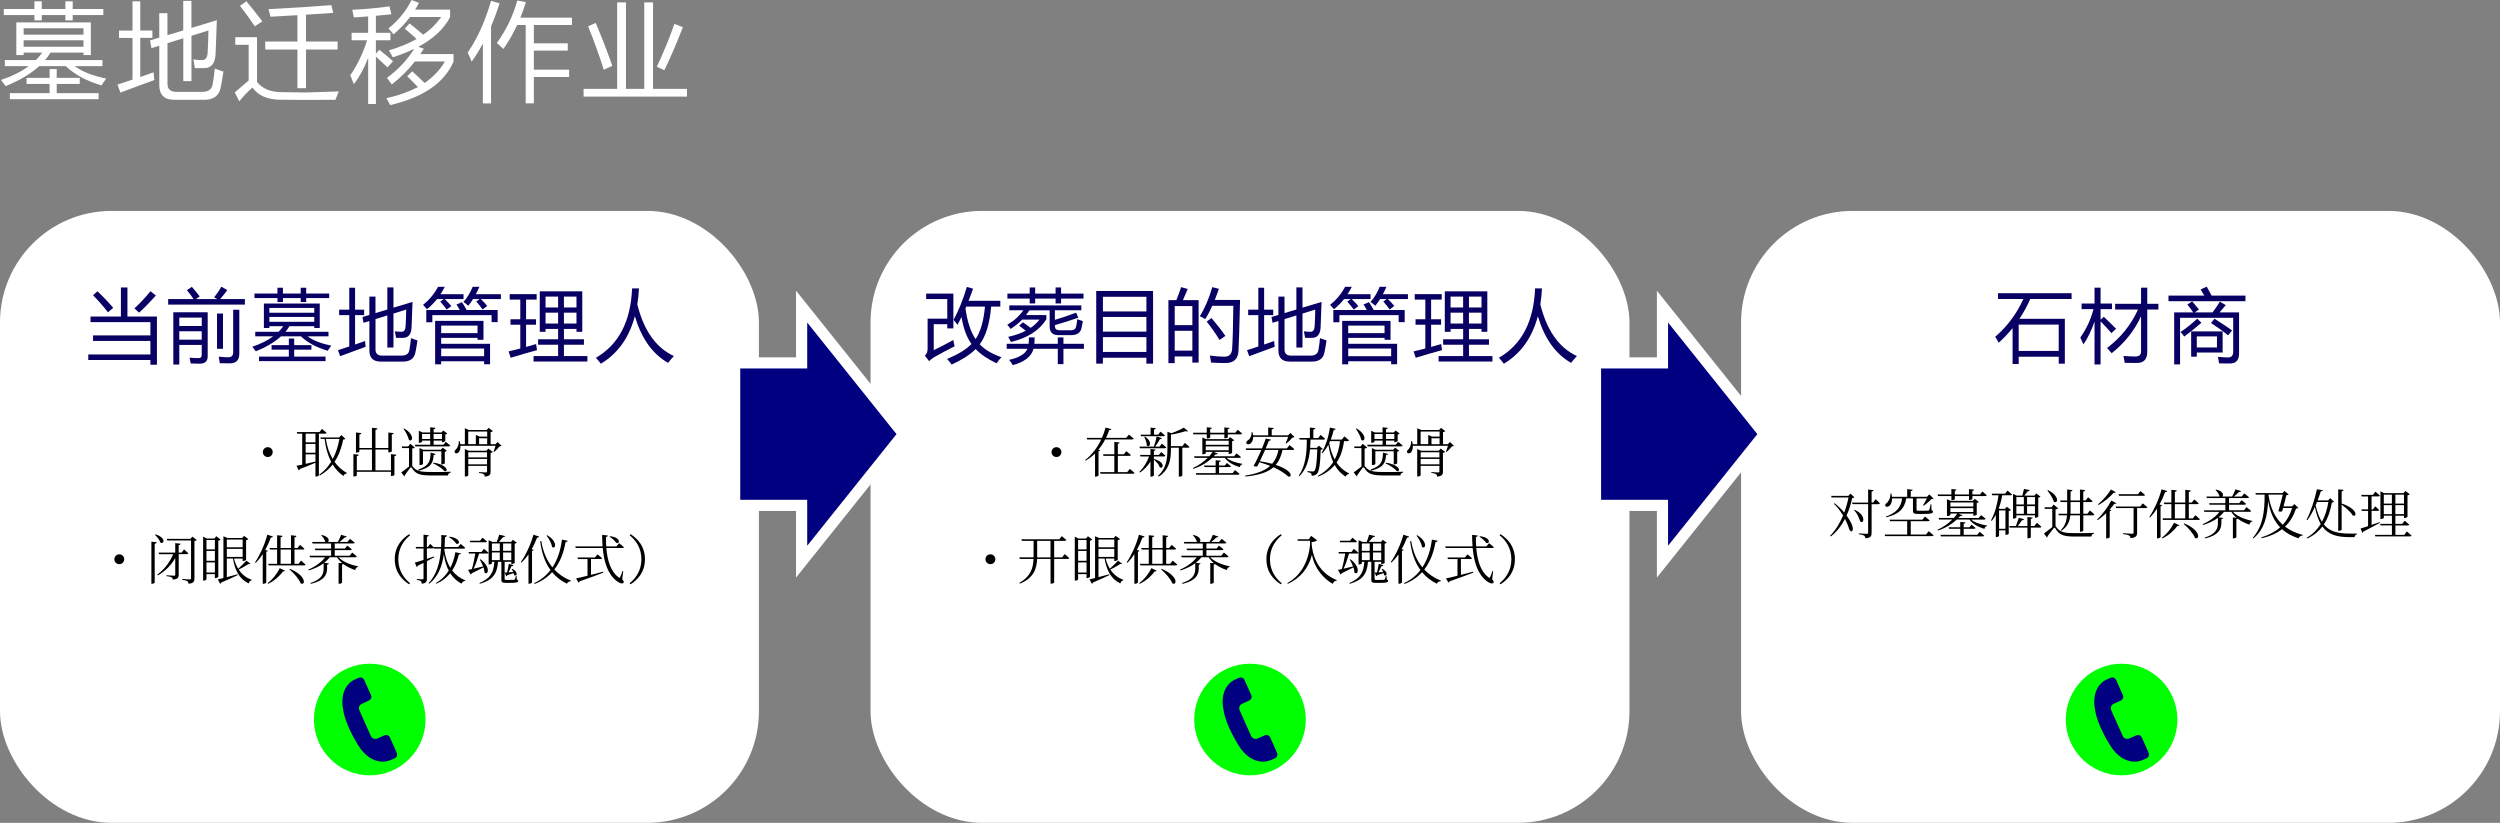 <?xml version="1.0" encoding="UTF-8"?>
<svg id="_レイヤー_2" data-name="レイヤー 2" xmlns="http://www.w3.org/2000/svg" viewBox="0 0 1120 368.63">
  <rect x="0" y="0" width="1120" height="368.63" fill="#808080" stroke="none"/>
  <defs>
    <style>
      .cls-1 {
        fill: #fff;
      }

      .cls-2 {
        fill: #090064;
      }

      .cls-3 {
        fill: navy;
      }

      .cls-4 {
        fill: lime;
      }
    </style>
  </defs>
  <g id="_引越のページ_" data-name="引越のページ２">
    <g>
      <g>
        <rect class="cls-1" y="94.49" width="340" height="274.14" rx="50" ry="50"/>
        <rect class="cls-1" x="390" y="94.49" width="340" height="274.14" rx="50" ry="50"/>
        <rect class="cls-1" x="780" y="94.49" width="340" height="274.14" rx="50" ry="50"/>
        <g>
          <polygon class="cls-1" points="356.63 228.9 326.63 228.9 326.63 160.08 356.63 160.08 356.63 130.23 408.03 194.49 356.63 258.74 356.63 228.9"/>
          <polygon class="cls-3" points="401.63 194.49 361.63 144.49 361.63 165.08 331.63 165.08 331.63 223.9 361.63 223.9 361.63 244.49 401.63 194.49"/>
        </g>
        <g>
          <polygon class="cls-1" points="742.29 228.9 712.29 228.9 712.29 160.08 742.29 160.08 742.29 130.23 793.69 194.49 742.29 258.74 742.29 228.9"/>
          <polygon class="cls-3" points="787.29 194.49 747.29 144.49 747.29 165.08 717.29 165.08 717.29 223.9 747.29 223.9 747.29 244.49 787.29 194.49"/>
        </g>
      </g>
      <g>
        <circle class="cls-4" cx="165.64" cy="322.35" r="25"/>
        <path class="cls-3" d="M177.62,339c-.18.3-.44.54-.76.7l-1.64.71c-1.23.55-2.49.82-3.79.82-1.05,0-2.08-.17-3.1-.51-1.02-.34-2-.83-2.93-1.46-.93-.64-1.81-1.4-2.63-2.29-.82-.89-1.56-1.89-2.21-2.98-.4-.62-.83-1.32-1.29-2.11-.38-.67-.82-1.46-1.31-2.38-.49-.92-.98-1.95-1.49-3.07-1.2-2.65-2.01-4.97-2.45-6.98-.44-2.01-.65-3.7-.65-5.06,0-1.09.11-2.15.34-3.17.23-1.02.58-1.97,1.05-2.84.47-.87,1.06-1.65,1.77-2.34.71-.69,1.55-1.25,2.53-1.67l1.64-.71c.27-.12.52-.18.75-.18.35,0,.69.1,1,.3.31.2.55.47.71.81l3.04,6.81c.12.27.18.52.18.75,0,.35-.1.69-.31,1-.21.31-.49.55-.84.71l-3.1,1.42c-.47.22-.81.5-1.02.84-.21.34-.31.72-.31,1.15,0,.15.01.3.03.44.02.15.07.3.14.44l5.19,11.62c.19.41.47.73.83.94.36.21.75.32,1.16.32.28,0,.58-.06.89-.18l3.17-1.4c.25-.1.51-.16.78-.16.37,0,.71.09,1.01.28.3.18.53.45.68.79l3.04,6.87c.12.27.18.52.18.78,0,.35-.09.68-.28.99Z"/>
      </g>
      <g>
        <circle class="cls-4" cx="560" cy="322.35" r="25"/>
        <path class="cls-3" d="M571.99,339c-.18.3-.44.54-.76.7l-1.64.71c-1.23.55-2.49.82-3.79.82-1.05,0-2.08-.17-3.1-.51-1.02-.34-2-.83-2.93-1.46-.93-.64-1.81-1.4-2.63-2.29-.82-.89-1.56-1.89-2.21-2.98-.4-.62-.83-1.32-1.29-2.11-.38-.67-.82-1.46-1.31-2.38-.49-.92-.98-1.95-1.49-3.07-1.2-2.65-2.01-4.97-2.45-6.98-.44-2.01-.65-3.7-.65-5.06,0-1.09.11-2.15.34-3.17.23-1.02.58-1.97,1.05-2.84.47-.87,1.06-1.65,1.77-2.34.71-.69,1.55-1.25,2.53-1.67l1.64-.71c.27-.12.52-.18.75-.18.35,0,.69.1,1,.3.31.2.55.47.71.81l3.04,6.81c.12.27.18.52.18.75,0,.35-.1.69-.31,1-.21.31-.49.55-.84.71l-3.1,1.42c-.47.22-.81.5-1.02.84-.21.34-.31.72-.31,1.15,0,.15.01.3.03.44.02.15.07.3.14.44l5.19,11.62c.19.41.47.73.83.94.36.21.75.32,1.16.32.28,0,.58-.06.89-.18l3.17-1.4c.25-.1.51-.16.78-.16.37,0,.71.09,1.01.28.3.18.53.45.68.79l3.04,6.87c.12.27.18.52.18.78,0,.35-.09.68-.28.99Z"/>
      </g>
      <g>
        <circle class="cls-4" cx="950.48" cy="322.35" r="25"/>
        <path class="cls-3" d="M962.46,339c-.18.3-.44.54-.76.7l-1.64.71c-1.23.55-2.49.82-3.79.82-1.05,0-2.08-.17-3.1-.51-1.02-.34-2-.83-2.93-1.46-.93-.64-1.81-1.4-2.63-2.29-.82-.89-1.56-1.89-2.21-2.98-.4-.62-.83-1.32-1.29-2.11-.38-.67-.82-1.46-1.31-2.38-.49-.92-.98-1.95-1.49-3.07-1.2-2.65-2.01-4.97-2.45-6.98-.44-2.01-.65-3.7-.65-5.06,0-1.09.11-2.15.34-3.17.23-1.02.58-1.97,1.05-2.84.47-.87,1.06-1.65,1.77-2.34.71-.69,1.55-1.25,2.53-1.67l1.64-.71c.27-.12.52-.18.75-.18.35,0,.69.1,1,.3.31.2.55.47.71.81l3.04,6.81c.12.27.18.52.18.75,0,.35-.1.69-.31,1-.21.31-.49.55-.84.71l-3.1,1.42c-.47.22-.81.5-1.02.84-.21.34-.31.72-.31,1.15,0,.15.01.3.03.44.02.15.07.3.14.44l5.19,11.62c.19.41.47.73.83.94.36.21.75.32,1.16.32.28,0,.58-.06.89-.18l3.17-1.4c.25-.1.51-.16.78-.16.37,0,.71.09,1.01.28.3.18.53.45.68.79l3.04,6.87c.12.27.18.52.18.78,0,.35-.09.68-.28.99Z"/>
      </g>
    </g>
    <g id="zh">
      <g>
        <path class="cls-2" d="M39.54,158.8h27.84v-6.05h-25.7v-2.5h25.7v-5.94h-26.82v-2.5h13.61v-13.04h2.92v13.04h13.22v21.59h-2.92v-2.11h-27.84v-2.5ZM41.68,132.26l1.97-1.76c2.53,2.37,4.89,4.84,7.07,7.42l-2.36,2c-1.97-2.58-4.2-5.13-6.68-7.66ZM69.81,132.4c-2.51,2.84-5,5.39-7.49,7.66l-2.11-1.9c2.39-2.16,4.79-4.72,7.21-7.7l2.39,1.93Z"/>
        <path class="cls-2" d="M75.33,133.98h11.36c-.77-1.22-1.76-2.54-2.95-3.97l2.21-1.51c1.45,1.62,2.62,3.06,3.52,4.32l-1.74,1.16h9.62l-1.41-.77c1.24-1.52,2.32-3.12,3.23-4.78l2.67,1.55c-1.08,1.48-2.16,2.81-3.25,4.01h11.13v2.46h-34.38v-2.46ZM80.32,163.3h-2.67v-23.41h15.4v19.65c0,2.3-1.18,3.42-3.55,3.38-.98,0-2.33-.02-4.04-.07-.14-.91-.32-1.78-.53-2.6,1.43.12,2.75.18,3.97.18.98.02,1.48-.46,1.48-1.44v-4.46h-10.05v8.79ZM90.38,142.28h-10.05v3.76h10.05v-3.76ZM80.32,152.16h10.05v-3.76h-10.05v3.76ZM97.23,140.45h2.67v15.82h-2.67v-15.82ZM104.47,138.76h2.74v19.65c0,2.88-1.36,4.34-4.08,4.36-1.24.02-2.79.01-4.64-.04-.12-.96-.28-1.95-.49-2.95,1.73.19,3.14.28,4.22.28,1.5,0,2.25-.76,2.25-2.29v-19.02Z"/>
        <path class="cls-2" d="M114.35,148.64h10.44c.8-.77,1.5-1.61,2.11-2.5h-6.22v.81h-2.46v-10.97h25.03v10.97h-2.46v-.81h-11.11c-.52.87-1.11,1.7-1.79,2.5h19.27v2.04h-9.32c2.44,1.83,5.96,3.22,10.58,4.18-.63.8-1.16,1.56-1.58,2.29-5.04-1.48-9.04-3.63-11.99-6.47h-8.96c-2.84,2.58-6.6,4.82-11.29,6.71-.42-.63-.94-1.32-1.55-2.07,3.73-1.24,6.83-2.79,9.32-4.64h-8.02v-2.04ZM114,131.49h10.3v-2.57h2.46v2.57h7.95v-2.57h2.46v2.57h10.3v2.04h-10.3v1.79h-2.46v-1.79h-7.95v1.79h-2.46v-1.79h-10.3v-2.04ZM116.04,159.75h13.36v-3.09h-7.73v-2.04h7.73v-2.95h2.39v2.95h7.73v2.04h-7.73v3.09h14.06v2.04h-29.81v-2.04ZM140.79,137.96h-20.11v2.14h20.11v-2.14ZM120.68,144.18h20.11v-2.18h-20.11v2.18Z"/>
        <path class="cls-2" d="M151.41,156.87c1.68-.54,3.36-1.09,5.06-1.65v-14.03h-4.54v-2.46h4.54v-9.81h2.6v9.81h4.08v2.46h-4.08v13.15c1.49-.52,2.99-1.04,4.5-1.58.05.98.13,1.85.25,2.6-3.84,1.38-7.65,2.79-11.43,4.22l-.98-2.71ZM173.53,128.74h2.74v9.09l8.54-2.58c-.14,4.62-.28,8.39-.42,11.32-.14,3.16-1.41,4.76-3.8,4.78-1.08.02-2.13.02-3.16,0-.14-.87-.32-1.84-.53-2.92,1.12.14,2.1.21,2.92.21,1.22.02,1.85-.87,1.9-2.67.14-2.13.22-4.56.25-7.28l-5.7,1.78v15.24h-2.74v-14.4l-5.31,1.65v13.62c0,1.83,1,2.74,2.99,2.74h8.61c2.16,0,3.35-.87,3.59-2.6.28-1.5.52-3.25.7-5.24.94.38,1.91.71,2.92,1.02-.33,2.25-.64,4.08-.95,5.48-.56,2.67-2.4,4.01-5.52,4.01h-10.02c-3.38,0-5.06-1.65-5.06-4.96v-13.22l-2.64.81-.46-2.6,3.09-.93v-8.21h2.74v7.38l5.31-1.6v-9.93Z"/>
        <path class="cls-2" d="M200.15,138.69c-.89-1.17-1.86-2.37-2.92-3.59l1.58-1.12h-3.02c-1.35,1.71-2.85,3.22-4.5,4.54-.47-.56-1.05-1.22-1.76-1.97,2.74-2.13,4.98-4.82,6.71-8.05h3.02c-.59,1.16-1.22,2.26-1.92,3.3h10.32v2.18h-8.44c1.05,1.02,2.05,2.06,2.99,3.13l-2.07,1.58ZM190.97,138.87h15.03c-.41-.74-.91-1.56-1.49-2.46l2.43-1.05c.77,1.12,1.48,2.3,2.11,3.52h13.89v5.45h-2.71v-3.16h-26.54v3.2h-2.71v-5.48ZM194.94,143.76h21.66v8.47h-2.67v-.88h-16.28v2.67h21.9v9.18h-2.67v-1.34h-19.23v1.37h-2.71v-19.48ZM213.93,145.87h-16.28v3.38h16.28v-3.38ZM216.88,156.13h-19.23v3.45h19.23v-3.45ZM216.21,138.66c-.77-1.1-1.72-2.3-2.85-3.59l1.53-1.09h-2.97c-.68,1.09-1.39,2.1-2.14,3.02-.52-.52-1.23-1.09-2.14-1.72,1.64-1.83,3.01-4.09,4.11-6.79h3.02c-.5,1.16-1.04,2.26-1.6,3.3h11.23v2.18h-9c1.07,1.03,2.03,2.06,2.88,3.09l-2.07,1.58Z"/>
        <path class="cls-2" d="M227.85,157.43c1.8-.43,3.55-.87,5.24-1.3v-10.65h-4.39v-2.46h4.39v-8.79h-4.75v-2.46h12.09v2.46h-4.75v8.79h4.46v2.46h-4.46v9.95c1.55-.43,3.05-.87,4.5-1.3.12,1.05.25,1.97.39,2.74-4.01,1.08-7.93,2.21-11.78,3.41l-.95-2.85ZM239.03,159.51h11v-5.06h-8.96v-2.46h8.96v-4.64h-5.62v1.3h-2.6v-18.14h19.05v18.14h-2.6v-1.3h-5.62v4.64h8.96v2.46h-8.96v5.06h10.51v2.46h-24.12v-2.46ZM244.41,137.74h5.62v-4.85h-5.62v4.85ZM244.41,144.95h5.62v-4.89h-5.62v4.89ZM258.26,132.89h-5.62v4.85h5.62v-4.85ZM252.64,144.95h5.62v-4.89h-5.62v4.89Z"/>
        <path class="cls-2" d="M266.96,160.28c10.22-5.91,15.62-16.27,16.21-31.08h3.09c-.13,2.51-.38,4.9-.74,7.17,2.91,11.72,8.37,19.43,16.38,23.13-.98,1.08-1.85,2.1-2.6,3.06-6.96-3.94-11.92-10.9-14.89-20.9-2.57,9.66-7.65,16.75-15.24,21.29-.63-.87-1.37-1.76-2.21-2.67Z"/>
      </g>
      <g>
        <path d="M117.75,202.54c0-1.22.98-2.21,2.21-2.21s2.21.98,2.21,2.21-.98,2.21-2.21,2.21-2.21-.98-2.21-2.21Z"/>
        <path d="M135.39,208.16v-13.87h-2.23l-.19-.72h10.13l1.13-1.42s1.27,1.01,2.06,1.75c-.07.26-.29.38-.62.38h-2.81v18.6c0,.17-.5.62-1.3.62h-.24v-6.19c-1.75.74-4.03,1.7-6.98,2.81-.07.31-.29.5-.53.58l-.98-2.04c.6-.1,1.49-.29,2.57-.5ZM136.93,198.17h4.39v-3.89h-4.39v3.89ZM136.93,202.83h4.39v-3.96h-4.39v3.96ZM136.93,207.8l4.39-1.01v-3.24h-4.39v4.25ZM151.91,195.97l1.03-1.06,1.78,1.66c-.17.22-.41.29-.96.36-.72,3.46-1.85,6.94-3.89,9.96,1.49,2.09,3.34,3.77,5.5,4.99l-.05.24c-.67.07-1.27.48-1.44,1.13-1.94-1.3-3.55-3.05-4.85-5.16-1.46,1.87-3.31,3.55-5.69,4.9l-.31-.34c2.21-1.56,3.96-3.55,5.33-5.76-1.49-2.86-2.47-6.31-2.95-10.25h-1.68l-.22-.67h8.4ZM145.98,196.64c.53,3.48,1.58,6.5,3.07,9,1.51-2.78,2.45-5.88,3-9h-6.07Z"/>
        <path d="M169.07,191.93c-.07.34-.26.58-.86.67v8.11h5.76v-6.94l2.4.26c-.05.31-.26.53-.84.62v7.51c0,.17-.67.5-1.27.5h-.29v-1.27h-5.76v9.31h6.94v-7.25l2.4.26c-.02.34-.26.55-.84.65v8.4c0,.19-.67.5-1.25.5h-.31v-1.9h-15.29v1.61c0,.19-.65.5-1.25.5h-.29v-10.03l2.4.26c-.05.34-.26.55-.86.65v6.34h6.77v-9.31h-5.62v.87c0,.19-.65.53-1.25.53h-.29v-9.02l2.4.26c-.05.31-.26.53-.86.62v6.05h5.62v-9.05l2.45.26Z"/>
        <path d="M183.24,200.72h-3.12l-.14-.7h2.9l.91-1.22,2.04,1.7c-.14.17-.5.36-1.15.46v7.85c.07,0,.12.07.19.14,1.73,2.35,4.08,2.52,9.26,2.52,2.74,0,4.99,0,7.8-.14v.34c-.74.14-1.15.65-1.25,1.34h-7.08c-5.33,0-7.34-.48-9.1-3.41-.29-.36-.53-.26-.74,0-.53.74-1.73,2.26-2.42,3.34.07.22.02.36-.17.53l-1.39-1.82c1.01-.7,2.5-1.97,3.46-2.62v-8.3ZM183.19,197.07c-.29-1.54-1.49-3.65-2.42-4.97l.31-.14c4.97,2.95,3.7,6.38,2.11,5.11ZM187.85,198.37h-.22v-5.38l1.61.74h3.48v-2.3l2.33.24c-.05.34-.24.53-.79.62v1.44h3.5l.82-.86,1.82,1.37c-.14.17-.5.34-.91.41v2.95c-.02.14-.77.5-1.27.5h-.22v-.72h-3.74v1.87h4.37l1.06-1.32s1.25.94,2.02,1.66c-.07.26-.31.38-.62.38h-15.05l-.19-.72h6.89v-1.87h-3.62v.53c0,.12-.65.46-1.25.46ZM194.3,203.82c-.31,3.19-.7,5.5-6.72,7.06l-.22-.5c5.04-1.75,5.42-3.89,5.54-7.61l2.26.62c-.1.24-.34.46-.86.43ZM188.18,208.35h-.24v-7.63l1.66.77h7.9l.84-.94,1.85,1.42c-.14.17-.5.36-.91.43v5.16c-.02.14-.82.5-1.32.5h-.24v-5.88h-8.23v5.69c0,.14-.65.48-1.3.48ZM189.09,194.43v2.23h3.62v-2.23h-3.62ZM199.1,211.04c-.98-1.18-3.38-2.71-5.09-3.48l.22-.29c6.72,1.06,6.6,4.32,4.87,3.77ZM194.25,196.66h3.74v-2.23h-3.74v2.23Z"/>
        <path d="M205.93,197.62c.14.48.24.94.31,1.37h2.02v-7.13l1.82.79h7.94l.89-.98,1.92,1.49c-.17.19-.55.36-1.03.46v5.38h2.16l.98-.98,1.78,1.73c-.17.14-.46.19-.91.22-.58.74-1.63,1.85-2.35,2.47l-.34-.17c.26-.65.65-1.7.89-2.54h-15.72c.05,1.39-.34,2.4-.84,2.93-.48.5-1.34.65-1.68.1-.29-.5,0-1.03.5-1.42.67-.6,1.37-2.23,1.25-3.7h.41ZM208.26,201.15l1.68.77h8.02l.79-.96,2.04,1.51c-.14.17-.53.38-1.01.46v8.38c0,1.2-.29,1.99-2.57,2.21-.07-.46-.22-.86-.53-1.08-.36-.26-1.01-.46-2.09-.58v-.38s2.47.17,3.02.17c.48,0,.58-.14.58-.48v-2.45h-8.4v4.22c0,.17-.62.55-1.3.55h-.24v-12.34ZM213.18,194.86l1.73.74h3.36v-2.26h-8.5v5.64h3.41v-4.13ZM218.19,204.9v-2.28h-8.4v2.28h8.4ZM209.79,208.02h8.4v-2.42h-8.4v2.42ZM218.26,198.99v-2.66h-3.62v2.66h3.62Z"/>
        <path d="M51.23,250.54c0-1.22.98-2.21,2.21-2.21s2.21.98,2.21,2.21-.98,2.21-2.21,2.21-2.21-.98-2.21-2.21Z"/>
        <path d="M69.3,243.61v17.35c0,.24-.62.58-1.22.58h-.26v-18.87l2.38.26c-.07.36-.26.58-.89.67ZM71.87,243.06c-.38-1.13-1.54-2.62-2.45-3.46l.26-.19c4.92,1.46,3.79,4.66,2.18,3.65ZM84.35,247.88c-.07.26-.31.38-.62.38h-3.67v9.19c0,1.22-.29,2.02-2.62,2.21-.07-.41-.24-.79-.58-1.03-.43-.19-1.08-.41-2.28-.53v-.38s2.78.19,3.31.19.62-.14.62-.53v-7.39c-1.75,3.14-4.39,5.81-7.73,7.78l-.29-.36c3.19-2.33,5.67-5.67,7.08-9.14h-6.31l-.19-.7h7.44v-4.25l2.4.26c-.07.34-.29.55-.86.62v3.36h1.34l1.06-1.42s1.18,1.01,1.9,1.73ZM86.15,240.42l2.02,1.51c-.17.19-.58.38-1.06.46v16.8c0,1.25-.29,2.09-2.62,2.33-.07-.48-.22-.89-.58-1.15-.41-.26-1.08-.48-2.28-.62v-.38s2.79.22,3.31.22.65-.17.65-.58v-16.87h-10.66l-.22-.72h10.63l.79-.98Z"/>
        <path d="M91.01,240.44l1.61.82h3.41l.86-1.03,1.92,1.51c-.14.22-.53.41-1.01.5v16.2c-.02.17-.77.55-1.32.55h-.22v-1.78h-3.77v2.3c0,.19-.53.6-1.2.6h-.29v-19.68ZM96.27,241.93h-3.77v4.2h3.77v-4.2ZM96.27,246.82h-3.77v4.42h3.77v-4.42ZM92.5,251.96v4.54h3.77v-4.54h-3.77ZM112.23,252.54c-.12.17-.36.22-.84.12-1.06.67-2.95,1.75-4.44,2.52,1.39,2.09,3.31,3.72,5.81,4.54l-.02.24c-.62.14-1.13.62-1.32,1.42-4.18-1.99-6.12-5.74-7.06-11.16h-2.74v8.35l4.8-1.3.1.36c-1.7.82-4.1,1.94-7.37,3.34-.07.29-.26.5-.5.58l-1.08-1.99c.58-.12,1.46-.31,2.52-.6v-18.72l1.8.79h6.58l.86-.98,1.94,1.49c-.17.19-.53.38-1.03.48v8.79c-.02.14-.79.53-1.32.53h-.22v-1.1h-3.86c.41,1.66,1.03,3.19,1.87,4.56,1.22-1.1,2.76-2.64,3.67-3.62l1.85,1.39ZM101.62,245.17h7.08v-3.46h-7.08v3.46ZM101.62,249.51h7.08v-3.62h-7.08v3.62Z"/>
        <path d="M122.27,240.34c-.1.29-.38.5-.94.48-.7,1.92-1.54,3.79-2.5,5.5l1.18.43c-.1.24-.34.38-.72.43v13.8c-.05.17-.7.55-1.3.55h-.29v-13.32c-.96,1.51-2.02,2.83-3.1,3.94l-.34-.24c2.06-2.98,4.25-7.71,5.5-12.36l2.5.79ZM127.72,255.68c-.14.24-.36.36-.89.26-1.34,1.94-3.86,4.25-6.72,5.62l-.24-.31c2.35-1.73,4.46-4.54,5.45-6.72l2.4,1.15ZM132.8,240.08c-.07.34-.29.58-.86.67v4.75h1.32l1.13-1.39s1.22.98,1.99,1.73c-.05.26-.29.36-.62.36h-3.82v6.38h1.82l1.1-1.42s1.27,1.03,2.02,1.75c-.05.26-.29.38-.62.38h-15.89l-.19-.72h3.96v-6.38h-3.19l-.19-.7h3.38v-5.71l2.42.26c-.05.34-.29.58-.86.67v4.78h4.66v-5.71l2.45.29ZM125.7,252.58h4.66v-6.38h-4.66v6.38ZM134.68,261.3c-.77-2.02-3.19-4.68-5.04-6.24l.26-.21c7.8,3.26,6.84,7.75,4.78,6.46Z"/>
        <path d="M153.36,252.32c-.94-.77-1.75-1.66-2.35-2.66h-3.29c-.7.91-1.51,1.73-2.47,2.47l2.06.24c-.02.26-.22.5-.77.58v1.85c-.07,2.59-1.18,5.35-7.27,6.77l-.22-.38c4.94-1.51,5.93-3.98,5.93-6.43v-2.42c-1.82,1.37-4.1,2.42-6.62,3.22l-.22-.38c3.12-1.34,5.78-3.26,7.51-5.5h-6.75l-.22-.7h9.65v-2.5h-7.08l-.19-.7h7.27v-2.28h-8.28l-.22-.7h5.88c-.17-1.01-1.06-2.26-1.82-3l.24-.14c3.26.7,3.53,2.54,2.81,3.14h4.42c.53-.96,1.1-2.23,1.49-3.22l2.5.79c-.1.26-.43.46-.91.38-.58.62-1.46,1.39-2.3,2.04h3.5l1.18-1.39s1.27.98,2.09,1.7c-.07.26-.31.38-.65.38h-8.3v2.28h4.54l1.08-1.32s1.25.94,2.02,1.66c-.07.24-.29.36-.6.36h-7.03v2.5h6.67l1.15-1.42s1.27,1.01,2.06,1.73c-.05.26-.29.38-.65.38h-7.54c1.9,2.02,5.5,3.43,8.74,4.08l-.02.24c-.65.14-1.1.65-1.3,1.42-1.9-.65-3.74-1.56-5.28-2.71-.07.14-.26.21-.55.26v8.06c0,.19-.7.53-1.25.53h-.31v-9.38l1.68.17Z"/>
        <path d="M178.44,250.54c0,5.04,2.5,8.5,5.28,10.75l-.41.48c-3.24-2.06-6.46-5.45-6.46-11.23s3.22-9.17,6.46-11.23l.41.48c-2.78,2.26-5.28,5.71-5.28,10.75Z"/>
        <path d="M189.74,250.9v-5.16h-3.34l-.19-.7h3.53v-5.5l2.4.26c-.07.34-.31.58-.89.65v4.58h.5l.96-1.37s.94.82,1.58,1.49l-.02-.07h3.34c.1-1.78.12-3.6.07-5.38l2.57.17c-.05.46-.38.67-.89.74-.02,1.49-.07,2.98-.17,4.46h6.05l1.13-1.39s1.25.98,2.04,1.73c-.05.26-.29.38-.62.38h-8.67l-.05.58c.46,3.19,1.32,5.86,2.69,8.02,1.13-2.18,1.85-4.61,2.23-7.01l2.52.55c-.1.31-.31.46-.96.48-.58,2.45-1.49,4.94-2.98,7.18,1.51,1.97,3.48,3.43,5.93,4.46l-.07.21c-.72.02-1.34.48-1.7,1.22-2.14-1.18-3.79-2.71-5.04-4.68-1.51,1.9-3.53,3.55-6.17,4.7l-.24-.34c2.5-1.39,4.37-3.31,5.74-5.52-1.06-2.02-1.75-4.42-2.18-7.3-.77,5.26-2.54,10.03-6.5,13.13l-.36-.22c3.67-3.7,5.18-9.41,5.59-15.48h-3.1l-.1-.34c-.07.19-.26.26-.48.26h-2.64v4.68l3.17-1.08.12.36-3.29,1.73v7.83c0,1.27-.24,2.06-2.28,2.3-.07-.5-.19-.91-.48-1.18-.34-.26-.86-.43-1.78-.55v-.38s2.09.14,2.5.14c.43,0,.53-.12.53-.48v-6.89l-2.54,1.25c-.07.31-.26.53-.5.6l-.86-1.99c.79-.19,2.21-.62,3.91-1.18ZM204.38,243.54c-.6-.94-2.06-2.21-3.19-2.88l.24-.24c5.33.72,4.63,3.91,2.95,3.12Z"/>
        <path d="M211.4,254.94c.55-1.8,1.18-4.78,1.54-6.96h-2.83l-.19-.67h5.76l1.1-1.42s1.27.98,2.06,1.73c-.07.24-.29.36-.62.36h-3.58c-.65,2.28-1.56,4.99-2.45,6.79l4.25-1.01c-.41-1.13-.98-2.23-1.49-3.07l.31-.14c4.85,3.6,3.34,7.42,1.8,5.95-.02-.72-.19-1.51-.46-2.33-1.27.67-3,1.58-5.23,2.64-.1.29-.31.5-.53.58l-1.13-2.09,1.68-.36ZM215.04,242.26l1.1-1.37s1.25.96,2.02,1.68c-.07.26-.31.38-.62.38h-6.89l-.19-.7h4.58ZM226.28,240.13c-.1.36-.41.53-.91.5-.5.62-1.25,1.49-1.85,2.14h5.47l.79-.94,1.75,1.32c-.17.22-.43.34-.94.41v8.64c0,.07-.58.46-1.27.46h-.26v-.98h-2.98v7.66c0,.34.07.46.77.46h1.7c.74,0,1.39,0,1.63-.02.19,0,.29-.05.41-.17.14-.19.38-.96.58-1.71h.26l.1,1.73c.48.14.62.34.62.6,0,.65-.62.91-3.67.89h-1.94c-1.61,0-1.92-.36-1.92-1.44v-7.99h-1.49c-.43,5.4-2.33,8.18-8.18,9.86l-.12-.38c4.94-2.09,6.34-4.75,6.65-9.48h-1.1v.7c0,.12-.48.48-1.25.48h-.22v-10.85l1.75.77h1.9c.34-.89.82-2.26,1.08-3.22l2.64.58ZM223.9,246.78v-3.31h-3.53v3.31h3.53ZM220.37,250.95h3.53v-3.46h-3.53v3.46ZM229.06,243.46h-3.67v3.31h3.67v-3.31ZM225.39,247.5v3.46h3.67v-3.46h-3.67ZM227.14,256.45c.31-1.18.65-2.71.82-3.86l2.06.6c-.1.29-.36.5-.89.48-.34.77-.82,1.8-1.34,2.74l2.14-.14c-.19-.48-.46-.94-.7-1.27l.31-.17c3.05,1.63,1.78,3.75.77,2.76-.02-.26-.1-.55-.19-.84l-2.76.91c-.14.31-.34.46-.55.5l-.72-1.66,1.06-.05Z"/>
        <path d="M238.35,246.82v14.14c-.02.14-.65.55-1.3.55h-.29v-13.15c-.96,1.42-2.02,2.64-3.1,3.67l-.34-.22c2.11-2.95,4.37-7.63,5.67-12.26l2.59.86c-.12.26-.41.46-.96.46-.7,1.8-1.51,3.55-2.4,5.16l.86.34c-.07.22-.31.36-.74.46ZM253.37,242.86c-.86,4.97-2.54,9.07-5.04,12.29,2.04,2.18,4.56,3.86,7.51,5.02l-.07.22c-.77,0-1.44.38-1.8,1.1-2.64-1.27-4.85-3-6.62-5.16-2.11,2.3-4.7,4.08-7.82,5.28l-.24-.36c2.93-1.37,5.38-3.31,7.34-5.86-2.42-3.31-3.94-7.58-4.63-12.84l.48-.24c.77,4.8,2.47,8.78,5.02,11.88,2.18-3.29,3.62-7.44,4.27-12.46l2.54.55c-.07.34-.36.58-.94.58ZM247.3,245c-.19-1.61-1.42-3.72-2.45-5.06l.31-.17c4.97,3.02,3.67,6.53,2.14,5.23Z"/>
        <path d="M272.31,239.91c-.05.29-.24.58-.84.67-.02,1.39.02,2.81.12,4.2h4.58l1.18-1.44s1.34,1.03,2.16,1.78c-.05.26-.31.38-.65.38h-7.22c.46,5.5,1.92,10.54,5.45,13.11.38.36.53.34.77-.12.26-.6.74-1.75,1.03-2.71l.31.05-.43,3.65c.72.94.82,1.32.58,1.58-.6.77-2.06.07-3.14-.82-3.91-3.05-5.62-8.38-6.19-14.74h-12.07l-.22-.72h12.22c-.12-1.66-.19-3.38-.19-5.16l2.57.29ZM263.21,257.94v-7.49h-4.3l-.17-.72h7.83l1.1-1.37s1.25.96,2.04,1.7c-.07.26-.31.38-.65.38h-4.3v7.1l5.42-1.42.12.41c-2.52.98-5.95,2.3-10.63,3.91-.1.29-.31.48-.5.58l-1.1-1.9c1.06-.19,2.9-.62,5.14-1.2ZM276.06,243.2c-.55-.91-1.94-2.11-3-2.76l.22-.22c5.14.58,4.44,3.75,2.78,2.98Z"/>
        <path d="M288.94,250.54c0,5.78-3.22,9.17-6.46,11.23l-.41-.48c2.78-2.26,5.28-5.71,5.28-10.75s-2.5-8.5-5.28-10.75l.41-.48c3.24,2.06,6.46,5.45,6.46,11.23Z"/>
      </g>
      <g>
        <path class="cls-2" d="M415.58,142.77h8.79v-8.79h-9.46v-2.46h12.2v15.61h-2.74v-1.9h-6.05v11.64c2.86-1.36,5.79-2.88,8.79-4.57.16,1.12.35,2.07.56,2.85-3.05,1.52-6.18,3.19-9.39,4.99-.87.61-1.55,1.16-2.04,1.65l-1.9-2.43c.82-.75,1.23-1.8,1.23-3.16v-13.43ZM427.18,143.33c2.23-4.05,4.22-8.99,5.98-14.8l2.78.81c-.66,1.89-1.33,3.69-2.02,5.41h14.22v2.6h-4.11c-.63,7.59-2.34,13.22-5.12,16.88,2.27,2.43,5.53,4.36,9.76,5.8-.68.66-1.42,1.57-2.21,2.74-4.03-1.92-7.15-4.05-9.37-6.4-2.39,2.44-5.97,4.76-10.74,6.96-.56-.82-1.25-1.65-2.07-2.5,4.91-2.05,8.56-4.29,10.95-6.71-2.17-3.01-3.66-7.05-4.46-12.11-.6,1.23-1.2,2.41-1.81,3.53-.59-.84-1.17-1.58-1.76-2.21ZM432.53,138.13c.82,5.94,2.33,10.54,4.54,13.78,2.19-3.2,3.59-8.05,4.2-14.55h-8.4l-.33.77Z"/>
        <path class="cls-2" d="M451,154.02h9.81c.09-.8.14-1.75.14-2.85h2.57c0,1.05-.05,2-.14,2.85h10.51v-2.85h2.53v2.85h9.18v2.25h-9.18v6.86h-2.53v-6.86h-10.86c-.91,3.42-4.01,5.86-9.28,7.31-.45-.75-1.01-1.54-1.69-2.36,4.5-.98,7.24-2.64,8.23-4.96h-9.28v-2.25ZM451.25,145.51c3.07-1.8,5.47-3.97,7.21-6.5h-6.29v-2.18h32.27v2.18h-11.85v4.29c3.21-.96,6.39-2.04,9.53-3.23l.95,2.25c-3.59,1.27-7.08,2.38-10.48,3.34v.46c0,1.22.7,1.83,2.11,1.83h5.13c1.29,0,2.05-.57,2.29-1.72.21-1.03.38-2.11.49-3.23.82.33,1.65.62,2.5.88-.16,1.08-.35,2.07-.56,2.99-.45,2.18-2.02,3.27-4.71,3.27h-5.7c-2.6,0-3.9-1.3-3.9-3.9v-7.21h-9.07c-.47.73-.97,1.43-1.51,2.11h9.11v1.86c-3.05,4.97-8.32,8.37-15.82,10.2-.38-.73-.81-1.49-1.3-2.29,3.02-.66,5.65-1.57,7.88-2.74-.7-.54-1.69-1.3-2.95-2.29l1.69-1.51c1.27.89,2.41,1.72,3.45,2.5,1.59-1.08,2.92-2.31,3.97-3.69h-7.77c-1.38,1.45-3.11,2.85-5.17,4.18-.47-.68-.96-1.29-1.48-1.83ZM451.32,131.52h9.98v-2.74h2.46v2.74h9.14v-2.74h2.46v2.74h10.05v2.25h-10.05v2.18h-2.46v-2.18h-9.14v2.18h-2.46v-2.18h-9.98v-2.25Z"/>
        <path class="cls-2" d="M491.12,130.36h25.45v32.55h-2.99v-2.64h-19.48v2.64h-2.99v-32.55ZM494.11,132.96v6.57h19.48v-6.57h-19.48ZM494.11,142v6.57h19.48v-6.57h-19.48ZM494.11,151.03v6.64h19.48v-6.64h-19.48Z"/>
        <path class="cls-2" d="M523.45,134.47h3.55c.87-2.13,1.58-4.08,2.14-5.84l2.95.84c-.74,1.79-1.45,3.46-2.14,4.99h7.03v27.98h-2.81v-2.74h-7.91v2.99h-2.81v-28.23ZM534.18,137.11h-7.91v8.54h7.91v-8.54ZM526.27,157.08h7.91v-8.89h-7.91v8.89ZM537.52,141.68c2.2-3.49,4.07-7.84,5.59-13.04l2.95.74c-.6,1.77-1.21,3.43-1.83,4.99h11.32c-.28,12.05-.52,19.63-.7,22.75-.16,3.68-2.1,5.52-5.8,5.52-2.13,0-4.3-.07-6.5-.21-.14-1.17-.33-2.21-.56-3.13h.11c2.34.33,4.49.49,6.43.49,2.13,0,3.28-1.12,3.45-3.38.26-3.49.45-9.96.56-19.41h-9.42c-1.02,2.26-2.07,4.25-3.16,5.98-.63-.45-1.44-.88-2.43-1.3ZM540.61,144.07l2.14-1.58c2.6,3.07,4.68,5.73,6.22,7.98l-2.6,1.83c-1.66-2.72-3.59-5.46-5.77-8.23Z"/>
        <path class="cls-2" d="M558.67,156.87c1.68-.54,3.36-1.09,5.06-1.65v-14.03h-4.54v-2.46h4.54v-9.81h2.6v9.81h4.08v2.46h-4.08v13.15c1.49-.52,2.99-1.04,4.5-1.58.05.98.13,1.85.25,2.6-3.84,1.38-7.65,2.79-11.43,4.22l-.98-2.71ZM580.78,128.74h2.74v9.09l8.54-2.58c-.14,4.62-.28,8.39-.42,11.32-.14,3.16-1.41,4.76-3.8,4.78-1.08.02-2.13.02-3.16,0-.14-.87-.32-1.84-.53-2.92,1.12.14,2.1.21,2.92.21,1.22.02,1.85-.87,1.9-2.67.14-2.13.22-4.56.25-7.28l-5.7,1.78v15.24h-2.74v-14.4l-5.31,1.65v13.62c0,1.83,1,2.74,2.99,2.74h8.61c2.16,0,3.35-.87,3.59-2.6.28-1.5.52-3.25.7-5.24.94.38,1.91.71,2.92,1.02-.33,2.25-.64,4.08-.95,5.48-.56,2.67-2.4,4.01-5.52,4.01h-10.02c-3.38,0-5.06-1.65-5.06-4.96v-13.22l-2.64.81-.46-2.6,3.09-.93v-8.21h2.74v7.38l5.31-1.6v-9.93Z"/>
        <path class="cls-2" d="M606.5,138.69c-.89-1.17-1.86-2.37-2.92-3.59l1.58-1.12h-3.02c-1.35,1.71-2.85,3.22-4.5,4.54-.47-.56-1.05-1.22-1.76-1.97,2.74-2.13,4.98-4.82,6.71-8.05h3.02c-.59,1.16-1.22,2.26-1.92,3.3h10.32v2.18h-8.44c1.05,1.02,2.05,2.06,2.99,3.13l-2.07,1.58ZM597.33,138.87h15.03c-.41-.74-.91-1.56-1.49-2.46l2.43-1.05c.77,1.12,1.48,2.3,2.11,3.52h13.89v5.45h-2.71v-3.16h-26.54v3.2h-2.71v-5.48ZM601.3,143.76h21.66v8.47h-2.67v-.88h-16.28v2.67h21.9v9.18h-2.67v-1.34h-19.23v1.37h-2.71v-19.48ZM620.28,145.87h-16.28v3.38h16.28v-3.38ZM623.24,156.13h-19.23v3.45h19.23v-3.45ZM622.57,138.66c-.77-1.1-1.72-2.3-2.85-3.59l1.53-1.09h-2.97c-.68,1.09-1.39,2.1-2.14,3.02-.52-.52-1.23-1.09-2.14-1.72,1.64-1.83,3.01-4.09,4.11-6.79h3.02c-.5,1.16-1.04,2.26-1.6,3.3h11.23v2.18h-9c1.07,1.03,2.03,2.06,2.88,3.09l-2.07,1.58Z"/>
        <path class="cls-2" d="M633.31,157.43c1.8-.43,3.55-.87,5.24-1.3v-10.65h-4.39v-2.46h4.39v-8.79h-4.75v-2.46h12.09v2.46h-4.75v8.79h4.46v2.46h-4.46v9.95c1.55-.43,3.05-.87,4.5-1.3.12,1.05.25,1.97.39,2.74-4.01,1.08-7.93,2.21-11.78,3.41l-.95-2.85ZM644.49,159.51h11v-5.06h-8.96v-2.46h8.96v-4.64h-5.62v1.3h-2.6v-18.14h19.05v18.14h-2.6v-1.3h-5.62v4.64h8.96v2.46h-8.96v5.06h10.51v2.46h-24.12v-2.46ZM649.86,137.74h5.62v-4.85h-5.62v4.85ZM649.86,144.95h5.62v-4.89h-5.62v4.89ZM663.72,132.89h-5.62v4.85h5.62v-4.85ZM658.09,144.95h5.62v-4.89h-5.62v4.89Z"/>
        <path class="cls-2" d="M671.51,160.28c10.22-5.91,15.62-16.27,16.21-31.08h3.09c-.13,2.51-.38,4.9-.74,7.17,2.91,11.72,8.37,19.43,16.38,23.13-.98,1.08-1.85,2.1-2.6,3.06-6.96-3.94-11.92-10.9-14.89-20.9-2.57,9.66-7.65,16.75-15.24,21.29-.63-.87-1.37-1.76-2.21-2.67Z"/>
      </g>
      <g>
        <path d="M471.08,202.54c0-1.22.98-2.21,2.21-2.21s2.21.98,2.21,2.21-.98,2.21-2.21,2.21-2.21-.98-2.21-2.21Z"/>
        <path d="M507.88,196.5c-.05.26-.29.38-.65.38h-12.12c-.79,1.56-1.8,3.12-3,4.56l.77.29c-.1.22-.31.36-.74.43v10.85c-.02.12-.67.53-1.27.53h-.29v-10.39c-1.22,1.2-2.62,2.3-4.18,3.22l-.26-.29c3.17-2.38,5.57-5.74,7.2-9.19h-6.29l-.22-.72h6.84c.7-1.56,1.22-3.14,1.61-4.63l2.62.72c-.12.29-.34.43-.98.43-.38,1.13-.84,2.3-1.42,3.48h9.05l1.18-1.46s1.34,1.03,2.16,1.8ZM506.61,203.84c-.05.26-.26.38-.6.38h-5.21v7.3h4.18l1.15-1.44s1.32,1.01,2.14,1.78c-.07.26-.26.38-.62.38h-14.62l-.19-.72h6.38v-7.3h-4.87l-.19-.72h5.06v-5.52l2.35.24c-.05.31-.24.53-.77.62v4.66h2.69l1.1-1.37s1.27.96,2.02,1.7Z"/>
        <path d="M517.71,201.39c-.05.31-.24.53-.77.6v1.82h2.26l1.03-1.3s1.18.94,1.87,1.63c-.07.24-.31.36-.62.36h-4.54v1.13c5.3,1.32,4.25,4.73,2.62,3.7-.31-1.15-1.56-2.54-2.62-3.38v7.06c0,.19-.67.53-1.22.53h-.31v-6.77c-1.18,1.92-2.76,3.6-4.66,4.94l-.29-.34c1.92-1.9,3.41-4.34,4.3-6.86h-3.82l-.19-.7h4.66v-2.66l2.3.24ZM520.52,196.28c-.1.24-.36.46-.86.43-.53.98-1.3,2.3-2.16,3.38h1.94l1.06-1.34s1.22.96,1.99,1.68c-.07.26-.31.38-.65.38h-11.16l-.19-.72h6.43c.5-1.32,1.01-3.17,1.27-4.54l2.33.72ZM517.79,191.79c-.05.31-.26.55-.79.65v2.28h1.9l1.01-1.34s1.22.96,1.94,1.66c-.07.26-.26.38-.6.38h-10.1l-.19-.7h4.49v-3.14l2.35.22ZM513.75,199.57c0-1.25-.6-2.83-1.15-3.84l.31-.14c3.72,2.4,2.14,5.28.84,3.98ZM532.26,193.11c-.22.24-.62.24-1.18.05-1.61.55-4.18,1.2-6.5,1.54v5.18h5.11l1.15-1.46s1.27,1.06,2.06,1.78c-.07.26-.26.38-.6.38h-2.62v12.46c0,.12-.53.5-1.32.5h-.26v-12.96h-3.53v.74c0,4.34-.58,9.07-5.45,12.19l-.34-.31c3.62-3.24,4.22-7.34,4.22-11.88v-7.87l1.82.62c2.04-.7,4.3-1.73,5.5-2.5l1.92,1.54Z"/>
        <path d="M538.89,203.55h-.24v-7.56l1.68.74h9.91l.84-.91,1.85,1.42c-.14.17-.5.36-.94.43v5.19c0,.17-.77.53-1.3.53h-.24v-.94h-6.67l1.78.77c-.12.26-.36.41-1.03.36l-.77.84h9.1l1.08-1.3s1.22.91,2.02,1.63c-.07.26-.29.38-.65.38h-5.83c1.63,1.37,4.44,2.26,7.08,2.66l-.02.26c-.58.12-.96.53-1.1,1.25-2.78-.82-5.3-2.21-6.72-4.18h-5.66c-2.11,1.97-4.97,3.84-8.42,4.9l-.24-.34c2.54-1.13,4.9-2.81,6.65-4.56h-5.9l-.22-.72h6.82c.6-.67,1.1-1.32,1.51-1.97h-3.05v.62c0,.14-.65.48-1.3.48ZM556.44,194.21c-.05.26-.26.38-.6.38h-5.78v1.3c0,.17-.65.46-1.25.46h-.29v-1.75h-6.34v1.34c0,.17-.67.5-1.25.5h-.29v-1.85h-5.98l-.22-.72h6.19v-2.45l2.3.24c-.05.31-.26.5-.77.58v1.63h6.34v-2.4l2.33.24c-.07.29-.26.5-.79.55v1.61h3.41l1.06-1.32s1.2.94,1.92,1.66ZM551.42,208.88c-.05.26-.26.38-.6.38h-4.68v2.69h6.07l1.08-1.34s1.22.94,2.02,1.68c-.07.26-.29.38-.62.38h-18.77l-.19-.72h8.88v-2.69h-5.02l-.19-.7h5.21v-2.4l2.3.24c-.02.31-.24.53-.77.58v1.58h2.57l.94-1.15s1.1.82,1.78,1.46ZM540.19,197.46v1.82h10.27v-1.82h-10.27ZM550.46,201.73v-1.73h-10.27v1.73h10.27Z"/>
        <path d="M569.4,196.93c-.1.31-.31.55-.94.55-.31.84-.82,2.06-1.42,3.41h9.48l1.18-1.49s1.34,1.03,2.16,1.8c-.05.26-.29.38-.62.38h-4.66c-.62,2.76-1.56,4.97-3.03,6.7,7.97,2.59,7.39,5.9,5.5,5.14-1.25-1.22-3.53-2.74-6.53-4.1-2.57,2.28-6.48,3.55-12.58,4.18l-.1-.43c5.23-.84,8.81-2.18,11.19-4.37-1.46-.58-3.1-1.13-4.85-1.61l-.89,1.8c-.38.19-1.06.14-1.71-.12.96-1.63,2.33-4.49,3.5-7.18h-6.82l-.19-.7h7.3c.72-1.73,1.34-3.34,1.68-4.42l2.33.46ZM561.1,193.66c.14.48.26.94.31,1.37h6.74v-3.53l2.47.24c-.05.34-.29.58-.89.65v2.64h7.32l1.06-1.06,1.82,1.8c-.17.17-.43.24-.91.26-.65.82-1.85,1.99-2.76,2.67l-.29-.17c.36-.74.82-1.9,1.13-2.81h-15.65c0,1.54-.62,2.54-1.27,3-.6.46-1.49.48-1.78-.1-.22-.53.1-1.01.6-1.32.96-.53,1.82-2.02,1.68-3.65h.41ZM566.76,201.58c-.74,1.66-1.58,3.46-2.33,5.04,2.11.34,3.94.74,5.5,1.15,1.42-1.61,2.3-3.65,2.83-6.19h-6Z"/>
        <path d="M586.83,196.25v-4.7l2.42.24c-.05.34-.29.58-.87.67v3.79h2.16l1.1-1.39s1.25.98,1.99,1.7c-.07.26-.29.38-.6.38h-5.9c-.05,1.27-.1,2.5-.19,3.7h3l.89-.98,1.8,1.49c-.17.19-.46.31-.96.36-.19,6.75-.74,9.77-1.73,10.8-.62.58-1.46.84-2.3.84,0-.46-.07-.87-.34-1.11-.29-.24-.91-.46-1.58-.55l.02-.41c.72.05,1.85.14,2.3.14.38,0,.58-.05.79-.26.7-.62,1.13-3.67,1.32-9.65h-3.27c-.43,4.71-1.56,8.79-4.75,12.07l-.26-.26c3.05-4.58,3.6-10.06,3.58-16.18h-3.19l-.19-.7h4.75ZM598.35,192.13c-.07.29-.34.53-.86.55-.36,1.49-.79,2.93-1.32,4.25h4.97l1.13-1.44s1.27,1.01,2.04,1.75c-.02.26-.26.38-.6.38h-1.56c-.53,3.72-1.54,6.94-3.36,9.6,1.37,2.04,3.19,3.72,5.62,4.9l-.07.22c-.72.12-1.25.48-1.49,1.22-2.14-1.37-3.74-3.14-4.92-5.23-1.75,2.14-4.13,3.86-7.37,5.21l-.21-.34c3.12-1.68,5.35-3.74,6.91-6.19-1.06-2.3-1.73-4.95-2.16-7.78-.77,1.46-1.66,2.74-2.66,3.77l-.36-.22c1.73-2.79,3.1-6.91,3.7-11.23l2.59.58ZM600.32,197.62h-4.46l-.36.84c.5,2.71,1.27,5.21,2.45,7.37,1.3-2.4,2.02-5.14,2.38-8.21Z"/>
        <path d="M609.91,200.72h-3.12l-.14-.7h2.9l.91-1.22,2.04,1.7c-.14.17-.5.36-1.15.46v7.85c.07,0,.12.07.19.14,1.73,2.35,4.08,2.52,9.27,2.52,2.74,0,4.99,0,7.8-.14v.34c-.74.14-1.15.65-1.25,1.34h-7.08c-5.33,0-7.34-.48-9.1-3.41-.29-.36-.53-.26-.74,0-.53.74-1.73,2.26-2.42,3.34.07.22.02.36-.17.53l-1.39-1.82c1.01-.7,2.5-1.97,3.46-2.62v-8.3ZM609.86,197.07c-.29-1.54-1.49-3.65-2.42-4.97l.31-.14c4.97,2.95,3.7,6.38,2.11,5.11ZM614.52,198.37h-.22v-5.38l1.61.74h3.48v-2.3l2.33.24c-.05.34-.24.53-.79.62v1.44h3.5l.82-.86,1.82,1.37c-.14.17-.5.34-.91.41v2.95c-.02.14-.77.5-1.27.5h-.22v-.72h-3.74v1.87h4.37l1.06-1.32s1.25.94,2.02,1.66c-.07.26-.31.38-.62.38h-15.05l-.19-.72h6.89v-1.87h-3.62v.53c0,.12-.65.46-1.25.46ZM620.97,203.82c-.31,3.19-.7,5.5-6.72,7.06l-.22-.5c5.04-1.75,5.42-3.89,5.54-7.61l2.26.62c-.1.24-.34.46-.86.43ZM614.85,208.35h-.24v-7.63l1.66.77h7.9l.84-.94,1.85,1.42c-.14.17-.5.36-.91.43v5.16c-.02.14-.82.5-1.32.5h-.24v-5.88h-8.23v5.69c0,.14-.65.48-1.3.48ZM615.76,194.43v2.23h3.62v-2.23h-3.62ZM625.77,211.04c-.98-1.18-3.38-2.71-5.09-3.48l.22-.29c6.72,1.06,6.6,4.32,4.87,3.77ZM620.92,196.66h3.74v-2.23h-3.74v2.23Z"/>
        <path d="M632.6,197.62c.14.48.24.94.31,1.37h2.02v-7.13l1.82.79h7.94l.89-.98,1.92,1.49c-.17.19-.55.36-1.03.46v5.38h2.16l.98-.98,1.78,1.73c-.17.14-.46.19-.91.22-.58.74-1.63,1.85-2.35,2.47l-.34-.17c.26-.65.65-1.7.89-2.54h-15.72c.05,1.39-.34,2.4-.84,2.93-.48.5-1.34.65-1.68.1-.29-.5,0-1.03.5-1.42.67-.6,1.37-2.23,1.25-3.7h.41ZM634.92,201.15l1.68.77h8.02l.79-.96,2.04,1.51c-.14.17-.53.38-1.01.46v8.38c0,1.2-.29,1.99-2.57,2.21-.07-.46-.22-.86-.53-1.08-.36-.26-1.01-.46-2.09-.58v-.38s2.47.17,3.02.17c.48,0,.58-.14.58-.48v-2.45h-8.4v4.22c0,.17-.62.55-1.3.55h-.24v-12.34ZM639.85,194.86l1.73.74h3.36v-2.26h-8.5v5.64h3.41v-4.13ZM644.86,204.9v-2.28h-8.4v2.28h8.4ZM636.46,208.02h8.4v-2.42h-8.4v2.42ZM644.93,198.99v-2.66h-3.62v2.66h3.62Z"/>
        <path d="M441.49,250.54c0-1.22.98-2.21,2.21-2.21s2.21.98,2.21,2.21-.98,2.21-2.21,2.21-2.21-.98-2.21-2.21Z"/>
        <path d="M477.71,241.93c-.05.26-.29.38-.62.38h-4.82v7.39h3.6l1.1-1.49s1.27,1.03,2.04,1.8c-.07.26-.29.38-.62.38h-6.12v10.54c0,.14-.53.55-1.37.55h-.26v-11.09h-6c-.19,4.42-1.54,8.54-7.7,11.09l-.26-.34c4.99-2.88,6.17-6.46,6.34-10.75h-6.17l-.19-.7h6.38v-7.39h-5.23l-.22-.72h16.97l1.13-1.39s1.25.98,2.04,1.73ZM464.65,249.7h5.98v-7.39h-5.98v7.39Z"/>
        <path d="M481.51,240.44l1.61.82h3.41l.86-1.03,1.92,1.51c-.14.22-.53.41-1.01.5v16.2c-.02.17-.77.55-1.32.55h-.22v-1.78h-3.77v2.3c0,.19-.53.6-1.2.6h-.29v-19.68ZM486.77,241.93h-3.77v4.2h3.77v-4.2ZM486.77,246.82h-3.77v4.42h3.77v-4.42ZM483,251.96v4.54h3.77v-4.54h-3.77ZM502.73,252.54c-.12.17-.36.22-.84.12-1.06.67-2.95,1.75-4.44,2.52,1.39,2.09,3.31,3.72,5.81,4.54l-.02.24c-.62.14-1.13.62-1.32,1.42-4.18-1.99-6.12-5.74-7.06-11.16h-2.74v8.35l4.8-1.3.1.36c-1.7.82-4.1,1.94-7.37,3.34-.07.29-.26.5-.5.58l-1.08-1.99c.58-.12,1.46-.31,2.52-.6v-18.72l1.8.79h6.58l.86-.98,1.94,1.49c-.17.19-.53.38-1.03.48v8.79c-.02.14-.79.53-1.32.53h-.22v-1.1h-3.86c.41,1.66,1.03,3.19,1.87,4.56,1.22-1.1,2.76-2.64,3.67-3.62l1.85,1.39ZM492.12,245.17h7.08v-3.46h-7.08v3.46ZM492.12,249.51h7.08v-3.62h-7.08v3.62Z"/>
        <path d="M512.77,240.34c-.1.29-.38.5-.94.48-.7,1.92-1.54,3.79-2.5,5.5l1.18.43c-.1.24-.34.38-.72.43v13.8c-.05.17-.7.55-1.3.55h-.29v-13.32c-.96,1.51-2.02,2.83-3.1,3.94l-.34-.24c2.06-2.98,4.25-7.71,5.5-12.36l2.5.79ZM518.22,255.68c-.14.24-.36.36-.89.26-1.34,1.94-3.86,4.25-6.72,5.62l-.24-.31c2.35-1.73,4.46-4.54,5.45-6.72l2.4,1.15ZM523.31,240.08c-.07.34-.29.58-.86.67v4.75h1.32l1.13-1.39s1.22.98,1.99,1.73c-.05.26-.29.36-.62.36h-3.82v6.38h1.82l1.1-1.42s1.27,1.03,2.02,1.75c-.05.26-.29.38-.62.38h-15.89l-.19-.72h3.96v-6.38h-3.19l-.19-.7h3.38v-5.71l2.42.26c-.05.34-.29.58-.86.67v4.78h4.66v-5.71l2.45.29ZM516.2,252.58h4.66v-6.38h-4.66v6.38ZM525.18,261.3c-.77-2.02-3.19-4.68-5.04-6.24l.26-.21c7.8,3.26,6.84,7.75,4.78,6.46Z"/>
        <path d="M543.86,252.32c-.94-.77-1.75-1.66-2.35-2.66h-3.29c-.7.91-1.51,1.73-2.47,2.47l2.06.24c-.02.26-.22.5-.77.58v1.85c-.07,2.59-1.18,5.35-7.27,6.77l-.22-.38c4.94-1.51,5.93-3.98,5.93-6.43v-2.42c-1.82,1.37-4.1,2.42-6.62,3.22l-.22-.38c3.12-1.34,5.78-3.26,7.51-5.5h-6.74l-.22-.7h9.65v-2.5h-7.08l-.19-.7h7.27v-2.28h-8.28l-.22-.7h5.88c-.17-1.01-1.06-2.26-1.82-3l.24-.14c3.26.7,3.53,2.54,2.81,3.14h4.42c.53-.96,1.1-2.23,1.49-3.22l2.5.79c-.1.26-.43.46-.91.38-.58.62-1.46,1.39-2.3,2.04h3.5l1.18-1.39s1.27.98,2.09,1.7c-.07.26-.31.38-.65.38h-8.3v2.28h4.54l1.08-1.32s1.25.94,2.02,1.66c-.07.24-.29.36-.6.36h-7.03v2.5h6.67l1.15-1.42s1.27,1.01,2.06,1.73c-.05.26-.29.38-.65.38h-7.54c1.9,2.02,5.5,3.43,8.74,4.08l-.02.24c-.65.14-1.1.65-1.3,1.42-1.9-.65-3.74-1.56-5.28-2.71-.07.14-.26.21-.55.26v8.06c0,.19-.7.53-1.25.53h-.31v-9.38l1.68.17Z"/>
        <path d="M568.94,250.54c0,5.04,2.5,8.5,5.28,10.75l-.41.48c-3.24-2.06-6.46-5.45-6.46-11.23s3.22-9.17,6.46-11.23l.41.48c-2.78,2.26-5.28,5.71-5.28,10.75Z"/>
        <path d="M587.38,240.05l2.66,1.97c-.36.46-1.2.72-2.42.84l.02,1.15c.79,7.51,4.49,13.13,11.23,15.89l-.1.29c-.84.02-1.34.48-1.7,1.37-4.03-2.23-8.21-6.89-9.31-13.03-1.56,6.12-5.33,10.51-10.78,13.03l-.26-.36c5.35-2.86,9.38-8.71,10.18-17.11v-1.8h-5.5l-.14-.7h5.11l1.01-1.54Z"/>
        <path d="M601.13,254.94c.55-1.8,1.18-4.78,1.54-6.96h-2.83l-.19-.67h5.76l1.1-1.42s1.27.98,2.06,1.73c-.07.24-.29.36-.62.36h-3.58c-.65,2.28-1.56,4.99-2.45,6.79l4.25-1.01c-.41-1.13-.98-2.23-1.49-3.07l.31-.14c4.85,3.6,3.34,7.42,1.8,5.95-.02-.72-.19-1.51-.46-2.33-1.27.67-3,1.58-5.23,2.64-.1.29-.31.5-.53.58l-1.13-2.09,1.68-.36ZM604.78,242.26l1.1-1.37s1.25.96,2.02,1.68c-.07.26-.31.38-.62.38h-6.89l-.19-.7h4.58ZM616.01,240.13c-.1.36-.41.53-.91.5-.5.62-1.25,1.49-1.85,2.14h5.47l.79-.94,1.75,1.32c-.17.22-.43.34-.94.41v8.64c0,.07-.58.46-1.27.46h-.26v-.98h-2.98v7.66c0,.34.07.46.77.46h1.7c.74,0,1.39,0,1.63-.02.19,0,.29-.05.41-.17.14-.19.38-.96.58-1.71h.26l.1,1.73c.48.14.62.34.62.6,0,.65-.62.91-3.67.89h-1.94c-1.61,0-1.92-.36-1.92-1.44v-7.99h-1.49c-.43,5.4-2.33,8.18-8.18,9.86l-.12-.38c4.94-2.09,6.34-4.75,6.65-9.48h-1.1v.7c0,.12-.48.48-1.25.48h-.22v-10.85l1.75.77h1.9c.34-.89.82-2.26,1.08-3.22l2.64.58ZM613.63,246.78v-3.31h-3.53v3.31h3.53ZM610.11,250.95h3.53v-3.46h-3.53v3.46ZM618.79,243.46h-3.67v3.31h3.67v-3.31ZM615.12,247.5v3.46h3.67v-3.46h-3.67ZM616.88,256.45c.31-1.18.65-2.71.82-3.86l2.06.6c-.1.29-.36.5-.89.48-.34.77-.82,1.8-1.34,2.74l2.14-.14c-.19-.48-.46-.94-.7-1.27l.31-.17c3.05,1.63,1.78,3.75.77,2.76-.02-.26-.1-.55-.19-.84l-2.76.91c-.14.31-.34.46-.55.5l-.72-1.66,1.06-.05Z"/>
        <path d="M628.08,246.82v14.14c-.02.14-.65.55-1.29.55h-.29v-13.15c-.96,1.42-2.02,2.64-3.1,3.67l-.34-.22c2.11-2.95,4.37-7.63,5.66-12.26l2.59.86c-.12.26-.41.46-.96.46-.7,1.8-1.51,3.55-2.4,5.16l.86.34c-.07.22-.31.36-.74.46ZM643.11,242.86c-.86,4.97-2.54,9.07-5.04,12.29,2.04,2.18,4.56,3.86,7.51,5.02l-.07.22c-.77,0-1.44.38-1.8,1.1-2.64-1.27-4.85-3-6.62-5.16-2.11,2.3-4.71,4.08-7.83,5.28l-.24-.36c2.93-1.37,5.38-3.31,7.34-5.86-2.42-3.31-3.94-7.58-4.63-12.84l.48-.24c.77,4.8,2.47,8.78,5.02,11.88,2.18-3.29,3.62-7.44,4.27-12.46l2.54.55c-.07.34-.36.58-.94.58ZM637.04,245c-.19-1.61-1.42-3.72-2.45-5.06l.31-.17c4.97,3.02,3.67,6.53,2.14,5.23Z"/>
        <path d="M662.04,239.91c-.05.29-.24.58-.84.67-.02,1.39.02,2.81.12,4.2h4.58l1.18-1.44s1.34,1.03,2.16,1.78c-.05.26-.31.38-.65.38h-7.22c.46,5.5,1.92,10.54,5.45,13.11.38.36.53.34.77-.12.26-.6.74-1.75,1.03-2.71l.31.05-.43,3.65c.72.94.82,1.32.58,1.58-.6.77-2.06.07-3.14-.82-3.91-3.05-5.62-8.38-6.19-14.74h-12.07l-.21-.72h12.22c-.12-1.66-.19-3.38-.19-5.16l2.57.29ZM652.95,257.94v-7.49h-4.3l-.17-.72h7.82l1.1-1.37s1.25.96,2.04,1.7c-.07.26-.31.38-.65.38h-4.3v7.1l5.42-1.42.12.41c-2.52.98-5.95,2.3-10.63,3.91-.1.29-.31.48-.5.58l-1.1-1.9c1.06-.19,2.9-.62,5.14-1.2ZM665.79,243.2c-.55-.91-1.94-2.11-3-2.76l.22-.22c5.14.58,4.44,3.75,2.78,2.98Z"/>
        <path d="M678.68,250.54c0,5.78-3.22,9.17-6.46,11.23l-.41-.48c2.78-2.26,5.28-5.71,5.28-10.75s-2.5-8.5-5.28-10.75l.41-.48c3.24,2.06,6.46,5.45,6.46,11.23Z"/>
      </g>
      <g>
        <path class="cls-2" d="M895.09,131.35h32.98v2.6h-18.53c-1.34,3.11-2.95,6.06-4.83,8.86h20.34v20.11h-2.74v-3.09h-17.93v3.23h-2.74v-16.07c-1.88,2.31-3.95,4.5-6.22,6.57-.47-.96-1-1.85-1.58-2.67,5.46-4.71,9.67-10.36,12.62-16.95h-11.36v-2.6ZM922.3,145.41h-17.93v11.81h17.93v-11.81Z"/>
        <path class="cls-2" d="M931.98,151.21c2.74-3.87,4.71-8.11,5.91-12.73h-5.34v-2.5h5.8v-7.1h2.71v7.1h5.1v2.5h-5.1v4.75l1.44-1.3c1.97,1.83,3.81,3.62,5.52,5.38l-2.11,1.93c-1.57-1.85-3.19-3.61-4.85-5.27v19.3h-2.71v-19.2c-1.43,4.1-3.09,7.51-4.99,10.23-.42-1.01-.88-2.04-1.37-3.09ZM947.59,136.09h11.6v-7.21h2.78v7.21h4.99v2.57h-4.99v18.98c0,3.3-1.54,4.96-4.61,4.96-1.34,0-3.16-.01-5.48-.04-.12-.87-.3-1.9-.56-3.09,2.32.16,4.05.25,5.2.25,1.78,0,2.67-.74,2.67-2.21v-15.82c-2.95,6.4-7.34,11.92-13.15,16.56-.56-.68-1.25-1.46-2.07-2.36,6.14-4.64,10.76-10.38,13.85-17.23h-10.23v-2.57Z"/>
        <path class="cls-2" d="M971.48,132.44h16.05c-.45-.83-.99-1.76-1.63-2.78l2.71-1.23c.7,1.21,1.44,2.54,2.21,4.01h15.15v2.5h-34.49v-2.5ZM974.04,139.96h8.54c-.81-1.18-1.69-2.36-2.64-3.52l2.14-1.44c1.12,1.31,2.14,2.53,3.06,3.66l-1.9,1.3h7.98c1.18-1.52,2.27-3.13,3.27-4.82l2.67,1.55c-1.11,1.32-2.05,2.41-2.81,3.27h8.75v18.42c0,2.95-1.35,4.44-4.04,4.46-1.45.02-3.09.01-4.92-.04-.19-1.36-.36-2.34-.53-2.95,1.85.19,3.38.28,4.57.28,1.52,0,2.29-.84,2.29-2.53v-15.22h-23.8v20.88h-2.64v-23.31ZM984.34,142.77l1.9,1.83c-2.74,2.34-5.31,4.41-7.7,6.19-.7-.96-1.25-1.65-1.65-2.07,2.58-1.71,5.06-3.69,7.45-5.94ZM981.64,159.79v-11.32h14.1v9.46h-11.57v1.86h-2.53ZM993.2,155.67v-4.96h-9.04v4.96h9.04ZM990.53,144.71l1.55-1.93c3.47,2.18,6.09,3.93,7.88,5.24l-1.76,2.21c-2.32-1.88-4.88-3.71-7.66-5.52Z"/>
      </g>
      <g>
        <path d="M826.21,229.64c.86-2.26,1.49-4.56,1.92-6.77h-7.58l-.22-.72h7.71l.96-1.01,1.75,1.63c-.17.24-.41.29-.96.34-.55,2.54-1.34,5.26-2.52,7.85.96,1.3,1.7,2.57,2.21,3.67,1.46,3.22-.14,4.51-1.06,2.4-.34-1.25-1.01-2.88-1.87-4.56-1.54,2.95-3.58,5.69-6.31,7.85l-.36-.29c2.45-2.45,4.39-5.66,5.81-9.07-1.13-1.92-2.54-3.82-4.1-5.26l.34-.24c1.7,1.34,3.12,2.76,4.3,4.18ZM842.17,225.49c-.07.26-.31.38-.62.38h-3.07v12.91c0,1.27-.29,2.16-2.74,2.38-.07-.48-.24-.89-.62-1.18-.43-.29-1.13-.5-2.4-.65v-.36s2.98.19,3.53.19.67-.14.67-.53v-12.77h-7.01l-.19-.7h7.2v-5.86l2.45.29c-.07.34-.31.55-.89.62v4.94h.7l1.08-1.51s1.22,1.06,1.92,1.82ZM833.38,233.62c-.43-1.34-1.22-3.58-2.76-4.99l.24-.24c5.47,2.42,4.08,6.65,2.52,5.23Z"/>
        <path d="M861.24,232.81l1.13-1.39s1.29.98,2.11,1.7c-.07.26-.29.38-.65.38h-7.82v5.98h6.84l1.2-1.51s1.34,1.06,2.18,1.85c-.07.24-.31.36-.65.36h-21.05l-.22-.7h10.11v-5.98h-7.68l-.22-.7h14.71ZM847.32,221.09c.14.53.26,1.03.31,1.49h6.79v-3.43l2.45.24c-.05.34-.29.58-.86.65v2.54h7.25l1.06-1.08,1.9,1.82c-.17.19-.46.22-.94.24-.82.96-2.33,2.23-3.46,2.98l-.31-.19c.53-.79,1.25-2.09,1.73-3.07h-4.63v5.11c0,.34.07.41.89.41h2.23c.96,0,1.73,0,2.06-.02.26-.02.36-.07.46-.26.19-.34.43-1.46.67-2.64h.31l.07,2.69c.53.19.67.38.67.7,0,.7-.72.98-4.34.98h-2.45c-1.82,0-2.18-.38-2.18-1.56v-5.4h-3c-.79,4.7-3.36,7.15-9,8.47l-.12-.34c4.78-1.73,6.7-4.08,7.27-8.14h-4.49c.02,1.66-.58,2.81-1.22,3.34-.6.5-1.44.62-1.78.1-.24-.5.05-1.03.53-1.34.94-.7,1.82-2.45,1.73-4.27h.41Z"/>
        <path d="M872.48,231.2h-.24v-7.56l1.68.74h9.91l.84-.91,1.85,1.42c-.14.17-.5.36-.94.43v5.18c0,.17-.77.53-1.3.53h-.24v-.94h-6.67l1.78.77c-.12.26-.36.41-1.03.36l-.77.84h9.1l1.08-1.3s1.22.91,2.02,1.63c-.07.26-.29.38-.65.38h-5.83c1.63,1.37,4.44,2.26,7.08,2.66l-.02.26c-.58.12-.96.53-1.1,1.25-2.78-.82-5.3-2.21-6.72-4.18h-5.67c-2.11,1.97-4.97,3.84-8.42,4.9l-.24-.34c2.54-1.13,4.9-2.81,6.65-4.56h-5.9l-.22-.72h6.82c.6-.67,1.1-1.32,1.51-1.97h-3.05v.62c0,.14-.65.48-1.3.48ZM890.03,221.86c-.05.26-.26.38-.6.38h-5.78v1.3c0,.17-.65.46-1.25.46h-.29v-1.75h-6.34v1.34c0,.17-.67.5-1.25.5h-.29v-1.85h-5.98l-.22-.72h6.19v-2.45l2.3.24c-.05.31-.26.5-.77.58v1.63h6.34v-2.4l2.33.24c-.07.29-.26.5-.79.55v1.61h3.41l1.06-1.32s1.2.94,1.92,1.66ZM885.01,236.53c-.05.26-.26.38-.6.38h-4.68v2.69h6.07l1.08-1.34s1.22.94,2.02,1.68c-.07.26-.29.38-.62.38h-18.77l-.19-.72h8.88v-2.69h-5.02l-.19-.7h5.21v-2.4l2.3.24c-.02.31-.24.53-.77.58v1.58h2.57l.94-1.15s1.1.82,1.78,1.46ZM873.78,225.1v1.82h10.27v-1.82h-10.27ZM884.05,229.38v-1.73h-10.27v1.73h10.27Z"/>
        <path d="M898.29,221.17l1.06-1.39s1.25,1.01,2.02,1.73c-.07.26-.31.38-.65.38h-3.74c-.34,2.06-.84,4.03-1.54,5.88l.41.19h2.38l.82-.94,1.87,1.44c-.17.19-.55.38-1.01.48v10.2c-.02.14-.74.48-1.25.48h-.22v-2.04h-2.86v2.52c0,.1-.5.5-1.22.5h-.24v-9.98c-.53.98-1.13,1.9-1.8,2.76l-.34-.29c1.75-3.17,2.81-7.2,3.36-11.21h-2.86l-.19-.72h6ZM895.58,228.66v8.23h2.86v-8.23h-2.86ZM906.77,232.59c-.12.31-.41.5-.91.46-.53.77-1.27,1.85-1.85,2.62h4.27v-4.06l2.38.26c-.07.31-.29.53-.86.62v3.17h1.61l1.13-1.44s1.25,1.03,1.99,1.78c-.07.26-.26.38-.6.38h-4.13v4.3c0,.19-.65.5-1.22.5h-.29v-4.8h-7.97l-.17-.72h3c.36-1.01.91-2.59,1.27-3.7l2.35.62ZM901.84,221.26l1.61.77h2.57c.24-.84.55-2.11.74-2.98l2.54.5c-.1.34-.41.53-.91.55-.38.58-.98,1.32-1.44,1.92h4.46l.84-.96,1.9,1.46c-.17.17-.55.36-1.01.46v8.52c-.03.12-.77.46-1.27.46h-.21v-1.1h-8.33v.98c0,.14-.62.5-1.25.5h-.24v-11.09ZM906.69,222.7h-3.36v3.31h3.36v-3.31ZM903.33,226.74v3.43h3.36v-3.43h-3.36ZM911.66,222.7h-3.53v3.31h3.53v-3.31ZM908.13,226.74v3.43h3.53v-3.43h-3.53Z"/>
        <path d="M919.42,227.96h-3.36l-.14-.7h3.17l.91-1.22,2.06,1.7c-.17.19-.5.36-1.18.46v7.63c.1.02.19.1.29.24,1.8,2.64,4.15,2.78,9.24,2.78,2.71,0,4.95,0,7.73-.12v.31c-.74.14-1.13.65-1.22,1.34h-7.01c-5.21,0-7.3-.53-9.14-3.7-.26-.38-.5-.34-.77,0-.58.77-1.94,2.45-2.76,3.62.1.24.02.41-.14.58l-1.42-1.85c1.08-.77,2.69-2.16,3.74-2.88v-8.21ZM920.12,224.74c-.41-1.56-1.82-3.67-2.9-4.99l.29-.17c5.54,2.83,4.32,6.38,2.62,5.16ZM937.47,224.55c-.07.26-.31.38-.65.38h-3.5v5.21h1.87l1.08-1.44s1.25,1.01,1.99,1.78c-.05.26-.29.38-.62.38h-4.32v6.79c0,.22-.62.58-1.2.58h-.29v-7.37h-4.32c-.29,2.86-1.34,5.11-3.96,6.91l-.34-.24c1.85-1.82,2.59-3.96,2.81-6.67h-3.65l-.19-.72h3.89l.02-1.25v-3.96h-2.95l-.19-.72h3.14v-4.92l2.38.26c-.07.31-.26.55-.86.62v4.03h4.22v-4.9l2.35.26c-.05.34-.24.55-.87.65v3.98h1.08l1.08-1.42s1.22,1.01,1.99,1.75ZM931.83,230.14v-5.21h-4.22v3.96l-.02,1.25h4.25Z"/>
        <path d="M948.13,225.46c-.14.24-.34.34-.91.24-.55.79-1.27,1.68-2.09,2.59l.74.29c-.1.19-.34.36-.72.43v11.67c-.05.14-.67.53-1.3.53h-.29v-11.3c-1.18,1.13-2.47,2.23-3.82,3.12l-.26-.29c2.54-2.35,5.11-5.98,6.38-8.5l2.26,1.22ZM947.86,220.5c-.14.24-.36.34-.91.22-1.46,1.7-4.1,4.01-6.77,5.52l-.26-.31c2.23-1.82,4.61-4.7,5.78-6.65l2.16,1.22ZM958.83,226.93l1.13-1.42s1.3,1.01,2.06,1.75c-.05.24-.29.36-.62.36h-3.98v11.04c0,1.25-.36,2.21-2.93,2.42-.05-.5-.26-.94-.67-1.18-.46-.26-1.27-.48-2.71-.65v-.38s3.38.24,4.03.24c.53,0,.7-.14.7-.53v-10.97h-7.82l-.19-.7h11.02ZM957.8,221.41l1.1-1.39s1.3.98,2.06,1.73c-.07.26-.31.38-.62.38h-11.04l-.17-.72h8.66Z"/>
        <path d="M970.91,219.99c-.1.29-.38.5-.94.48-.7,1.92-1.54,3.79-2.5,5.5l1.18.43c-.1.24-.34.38-.72.43v13.8c-.05.17-.7.55-1.3.55h-.29v-13.32c-.96,1.51-2.02,2.83-3.1,3.94l-.34-.24c2.06-2.98,4.25-7.71,5.5-12.36l2.5.79ZM976.36,235.33c-.14.24-.36.36-.89.26-1.34,1.94-3.86,4.25-6.72,5.62l-.24-.31c2.35-1.73,4.46-4.54,5.45-6.72l2.4,1.15ZM981.44,219.73c-.07.34-.29.58-.86.67v4.75h1.32l1.13-1.39s1.22.98,1.99,1.73c-.05.26-.29.36-.62.36h-3.82v6.38h1.82l1.1-1.42s1.27,1.03,2.02,1.75c-.05.26-.29.38-.62.38h-15.89l-.19-.72h3.96v-6.38h-3.19l-.19-.7h3.38v-5.71l2.42.26c-.05.34-.29.58-.86.67v4.78h4.66v-5.71l2.45.29ZM974.34,232.23h4.66v-6.38h-4.66v6.38ZM983.32,240.94c-.77-2.02-3.19-4.68-5.04-6.24l.26-.22c7.8,3.26,6.84,7.75,4.78,6.46Z"/>
        <path d="M1002,231.97c-.94-.77-1.75-1.66-2.35-2.66h-3.29c-.7.91-1.51,1.73-2.47,2.47l2.06.24c-.03.26-.22.5-.77.58v1.85c-.07,2.59-1.18,5.35-7.27,6.77l-.22-.38c4.95-1.51,5.93-3.98,5.93-6.43v-2.42c-1.82,1.37-4.1,2.42-6.62,3.22l-.22-.38c3.12-1.34,5.79-3.26,7.51-5.5h-6.75l-.22-.7h9.65v-2.5h-7.08l-.19-.7h7.27v-2.28h-8.28l-.21-.7h5.88c-.17-1.01-1.06-2.26-1.82-3l.24-.14c3.26.7,3.53,2.54,2.81,3.14h4.42c.53-.96,1.1-2.23,1.49-3.22l2.5.79c-.1.26-.43.46-.91.38-.58.62-1.46,1.39-2.3,2.04h3.5l1.18-1.39s1.27.98,2.09,1.7c-.07.26-.31.38-.65.38h-8.3v2.28h4.54l1.08-1.32s1.25.94,2.02,1.66c-.07.24-.29.36-.6.36h-7.03v2.5h6.67l1.15-1.42s1.27,1.01,2.06,1.73c-.05.26-.29.38-.65.38h-7.54c1.9,2.02,5.5,3.43,8.74,4.08l-.02.24c-.65.14-1.1.65-1.3,1.42-1.9-.65-3.74-1.56-5.28-2.71-.07.14-.26.22-.55.26v8.07c0,.19-.7.53-1.25.53h-.31v-9.38l1.68.17Z"/>
        <path d="M1022.58,220.9l.84-.96,1.92,1.56c-.17.19-.58.34-1.08.38-.26,1.2-.74,3.17-1.25,4.99h3.79l1.1-1.03,1.75,1.68c-.19.24-.46.29-1.03.34-1.06,3.14-2.59,5.86-4.92,8.07,2.18,1.68,4.85,2.9,7.99,3.74l-.1.26c-.82,0-1.51.46-1.87,1.25-2.95-.98-5.38-2.33-7.37-4.1-2.3,1.8-5.26,3.17-9.1,4.03l-.21-.36c3.48-1.06,6.26-2.57,8.45-4.51-2.74-2.86-4.49-6.72-5.38-11.83-.34,6.89-1.49,12.43-6.55,16.78l-.29-.26c4.56-5.35,5.28-11.62,5.28-19.35h-3.91l-.22-.67h12.15ZM1016.26,221.58c.84,6,2.95,10.42,6.43,13.51,1.94-2.11,3.31-4.63,4.18-7.51h-4.06l-.41,1.49c-.41.17-.91.19-1.7,0,.72-2.35,1.51-5.42,1.97-7.49h-6.41Z"/>
        <path d="M1039.72,220.06c-.38,1.27-.86,2.69-1.44,4.13h4.68l.96-1.01,1.73,1.61c-.17.24-.43.26-.96.34-.65,3.53-1.68,6.91-3.62,9.84,2.66,3.22,6.41,4.08,11.83,4.08h3v.34c-.62.1-.98.6-1.03,1.25h-2.18c-5.69,0-9.6-1.06-12.26-4.75-1.63,2.14-3.79,3.98-6.77,5.38l-.26-.34c2.74-1.61,4.78-3.72,6.29-6.17-1.1-1.92-1.97-4.42-2.62-7.66-1.01,2.23-2.16,4.32-3.34,5.91l-.36-.22c1.8-3.36,3.72-9.27,4.61-13.59l2.69.41c-.05.31-.24.43-.94.46ZM1040.22,233.79c1.46-2.69,2.38-5.71,2.88-8.9h-5.09l-.62,1.49c.74,3.17,1.66,5.59,2.83,7.42ZM1049.06,220.13v5.45c7.46,2.45,6.89,6.31,4.94,5.33-.82-1.51-3.12-3.53-4.94-4.8v11.14c0,.21-.65.55-1.2.55h-.34v-18.58l2.42.24c-.07.36-.26.58-.89.67Z"/>
        <path d="M1060.9,235.71v-6.82h-2.81l-.19-.67h3v-5.81h-2.88l-.19-.7h5.23l1.1-1.44s1.27,1.01,2.04,1.75c-.05.26-.31.38-.62.38h-3.12v5.81h.65l1.01-1.37s1.1.98,1.75,1.68c-.07.26-.29.36-.62.36h-2.78v6.29l3.6-1.27.12.34c-1.78.94-4.22,2.33-7.37,3.89-.07.29-.26.5-.5.6l-.77-1.97c.67-.17,1.9-.55,3.36-1.06ZM1066.4,220.13l1.66.79h8.69l.89-.98,1.95,1.49c-.17.19-.55.38-1.03.48v9.58c-.02.17-.79.58-1.32.58h-.24v-1.03h-3.86v3.67h3.07l1.1-1.42s1.25.98,2.02,1.75c-.05.26-.29.36-.65.36h-5.54v4.22h3.98l1.15-1.51s1.32,1.06,2.11,1.82c-.07.26-.31.38-.62.38h-15.62l-.17-.7h7.61v-4.22h-5.09l-.19-.7h5.28v-3.67h-3.62v.96c0,.17-.62.55-1.27.55h-.26v-12.41ZM1071.56,221.6h-3.62v4.01h3.62v-4.01ZM1067.94,226.3v4.03h3.62v-4.03h-3.62ZM1076.99,225.61v-4.01h-3.86v4.01h3.86ZM1073.12,230.34h3.86v-4.03h-3.86v4.03Z"/>
      </g>
      <g>
        <path class="cls-1" d="M2.16,26.91h13.92c1.06-1.03,2-2.14,2.81-3.33h-8.3v1.08h-3.28v-14.62h33.38v14.62h-3.28v-1.08h-14.81c-.69,1.16-1.48,2.27-2.39,3.33h25.69v2.72h-12.42c3.25,2.44,7.95,4.3,14.11,5.58-.84,1.06-1.55,2.08-2.11,3.05-6.72-1.97-12.05-4.84-15.98-8.62h-11.95c-3.78,3.44-8.8,6.42-15.05,8.95-.56-.84-1.25-1.77-2.06-2.77,4.97-1.66,9.11-3.72,12.42-6.19H2.16v-2.72ZM1.69,4.03h13.73V.61h3.28v3.42h10.59V.61h3.28v3.42h13.73v2.72h-13.73v2.39h-3.28v-2.39h-10.59v2.39h-3.28v-2.39H1.69v-2.72ZM4.41,41.72h17.81v-4.12h-10.31v-2.72h10.31v-3.94h3.19v3.94h10.31v2.72h-10.31v4.12h18.75v2.72H4.41v-2.72ZM37.41,12.66H10.59v2.86h26.81v-2.86ZM10.59,20.95h26.81v-2.91H10.59v2.91Z"/>
        <path class="cls-1" d="M52.61,37.88c2.23-.72,4.48-1.45,6.75-2.2v-18.7h-6.05v-3.28h6.05V.61h3.47v13.08h5.44v3.28h-5.44v17.53c1.98-.69,3.98-1.39,6-2.11.06,1.31.17,2.47.33,3.47-5.12,1.84-10.2,3.72-15.23,5.62l-1.31-3.61ZM82.1.38h3.66v12.12l11.39-3.45c-.19,6.16-.38,11.19-.56,15.09-.19,4.22-1.88,6.34-5.06,6.38-1.44.03-2.84.03-4.22,0-.19-1.16-.42-2.45-.7-3.89,1.5.19,2.8.28,3.89.28,1.62.03,2.47-1.16,2.53-3.56.19-2.84.3-6.08.33-9.7l-7.59,2.37v20.32h-3.66v-19.2l-7.08,2.2v18.16c0,2.44,1.33,3.66,3.98,3.66h11.48c2.88,0,4.47-1.16,4.78-3.47.38-2,.69-4.33.94-6.98,1.25.5,2.55.95,3.89,1.36-.44,3-.86,5.44-1.27,7.31-.75,3.56-3.2,5.34-7.36,5.34h-13.36c-4.5,0-6.75-2.2-6.75-6.61v-17.62l-3.52,1.08-.61-3.47,4.12-1.24V5.91h3.66v9.84l7.08-2.13V.38Z"/>
        <path class="cls-1" d="M125.87,41.27l11.09.16,14.81-.47c-.53,1.28-1.03,2.53-1.5,3.75l-14.44.05-10.64-.09c-5.59-.14-9.62-1.95-12.09-5.44-1.94,1.66-3.91,3.7-5.91,6.14l-2.02-3.98c2.3-1.98,4.38-3.77,6.23-5.34v-15.98h-6v-3.42h9.75v20.06c2.33,2.95,5.9,4.48,10.71,4.57ZM110.38.56c1.97,2.34,4.36,5.36,7.17,9.05-1.12.66-2.25,1.39-3.38,2.2-2.69-3.97-4.91-7.03-6.66-9.19l2.86-2.06ZM118.81,18.61h14.44V6.8c-3.98.23-8.02.47-12.09.7-.22-1.06-.5-2.2-.84-3.42,10.34-.5,19.72-1.09,28.12-1.78l.84,3.47c-4.02.27-8.08.53-12.19.8v12.05h14.16v3.56h-14.16v17.34h-3.84v-17.34h-14.44v-3.56Z"/>
        <path class="cls-1" d="M156.91,33.7c3.16-4.5,5.67-9.72,7.55-15.66h-6.94v-3.33h7.41v-7.36c-2,.16-4.14.31-6.42.47-.16-1.06-.39-2.2-.7-3.42,6.38-.34,11.94-.86,16.69-1.55l.84,3.56c-1.94.22-4.25.44-6.94.66v7.64h6.52v3.33h-6.52v6l1.55-1.73c2.06,1.62,4.11,3.33,6.14,5.11l-2.48,2.77c-1.59-1.5-3.33-3.11-5.2-4.83v21.23h-3.47v-20.67c-1.69,4.44-3.81,8.38-6.38,11.81-.5-1.34-1.05-2.69-1.64-4.03ZM173.36,34.88c5-3.66,9.08-8,12.23-13.03-2.88,1.41-6.08,2.69-9.61,3.84-.5-.97-1.08-2.02-1.73-3.14,4.62-1.34,8.75-3.03,12.38-5.06-1.34-1.31-3.11-2.86-5.3-4.64l2.16-2.34c2.28,1.78,4.3,3.45,6.05,5.02,2.91-1.84,5.62-4.48,8.16-7.92h-14.02c-1.81,2.53-4.27,5.12-7.36,7.78-.66-.84-1.42-1.72-2.3-2.62,4.5-3.66,7.95-7.91,10.36-12.75l3.33,1.27c-.53,1.03-1.11,2.03-1.73,3h15.66v3.38c-2.69,5.22-7.44,9.66-14.25,13.31l2.48.84c-.5.81-1.02,1.61-1.55,2.39h14.86v3.42c-4.16,9.53-13.62,16.02-28.41,19.45-.56-1.19-1.12-2.22-1.69-3.09,4.97-1.06,9.69-2.72,14.16-4.97-1.34-1.47-2.95-3.08-4.83-4.83l2.25-2.25c2.03,1.81,3.89,3.56,5.58,5.25,3.97-2.81,7-6.03,9.09-9.66h-13.45c-2.88,3.72-6.33,7.16-10.36,10.31-.59-.88-1.31-1.86-2.16-2.95Z"/>
        <path class="cls-1" d="M209.54,23.58c4.41-6.53,7.89-14.27,10.45-23.2l3.84,1.12c-1.2,3.69-2.48,7.15-3.84,10.38v34.43h-3.66v-26.79c-1.58,2.95-3.25,5.65-5.02,8.09-.47-1.19-1.06-2.53-1.78-4.03ZM222.57,19.27c4.16-5.69,7.22-12.03,9.19-19.03l3.84.7c-.73,2.41-1.56,4.73-2.48,6.98h23.11v3.28h-17.06v8.2h15.19v3.28h-15.19v8.53h15.8v3.28h-15.8v11.81h-3.66V11.2h-3.82c-1.77,3.81-3.82,7.39-6.16,10.73-.88-.84-1.86-1.73-2.95-2.67Z"/>
        <path class="cls-1" d="M261.44,39.8h15.05V1.08h3.94v38.72h8.2V1.08h3.94v38.72h15.19v3.47h-46.31v-3.47ZM266.88,10.27c2.56,6.03,5.05,12.44,7.45,19.22l-3.84,1.73c-2.09-6.59-4.44-13.08-7.03-19.45l3.42-1.5ZM294.25,29.91c3.12-6.62,5.75-13.03,7.88-19.22l3.8,1.5c-2.91,7.47-5.67,13.89-8.3,19.27l-3.38-1.55Z"/>
      </g>
    </g>
  </g>
</svg>